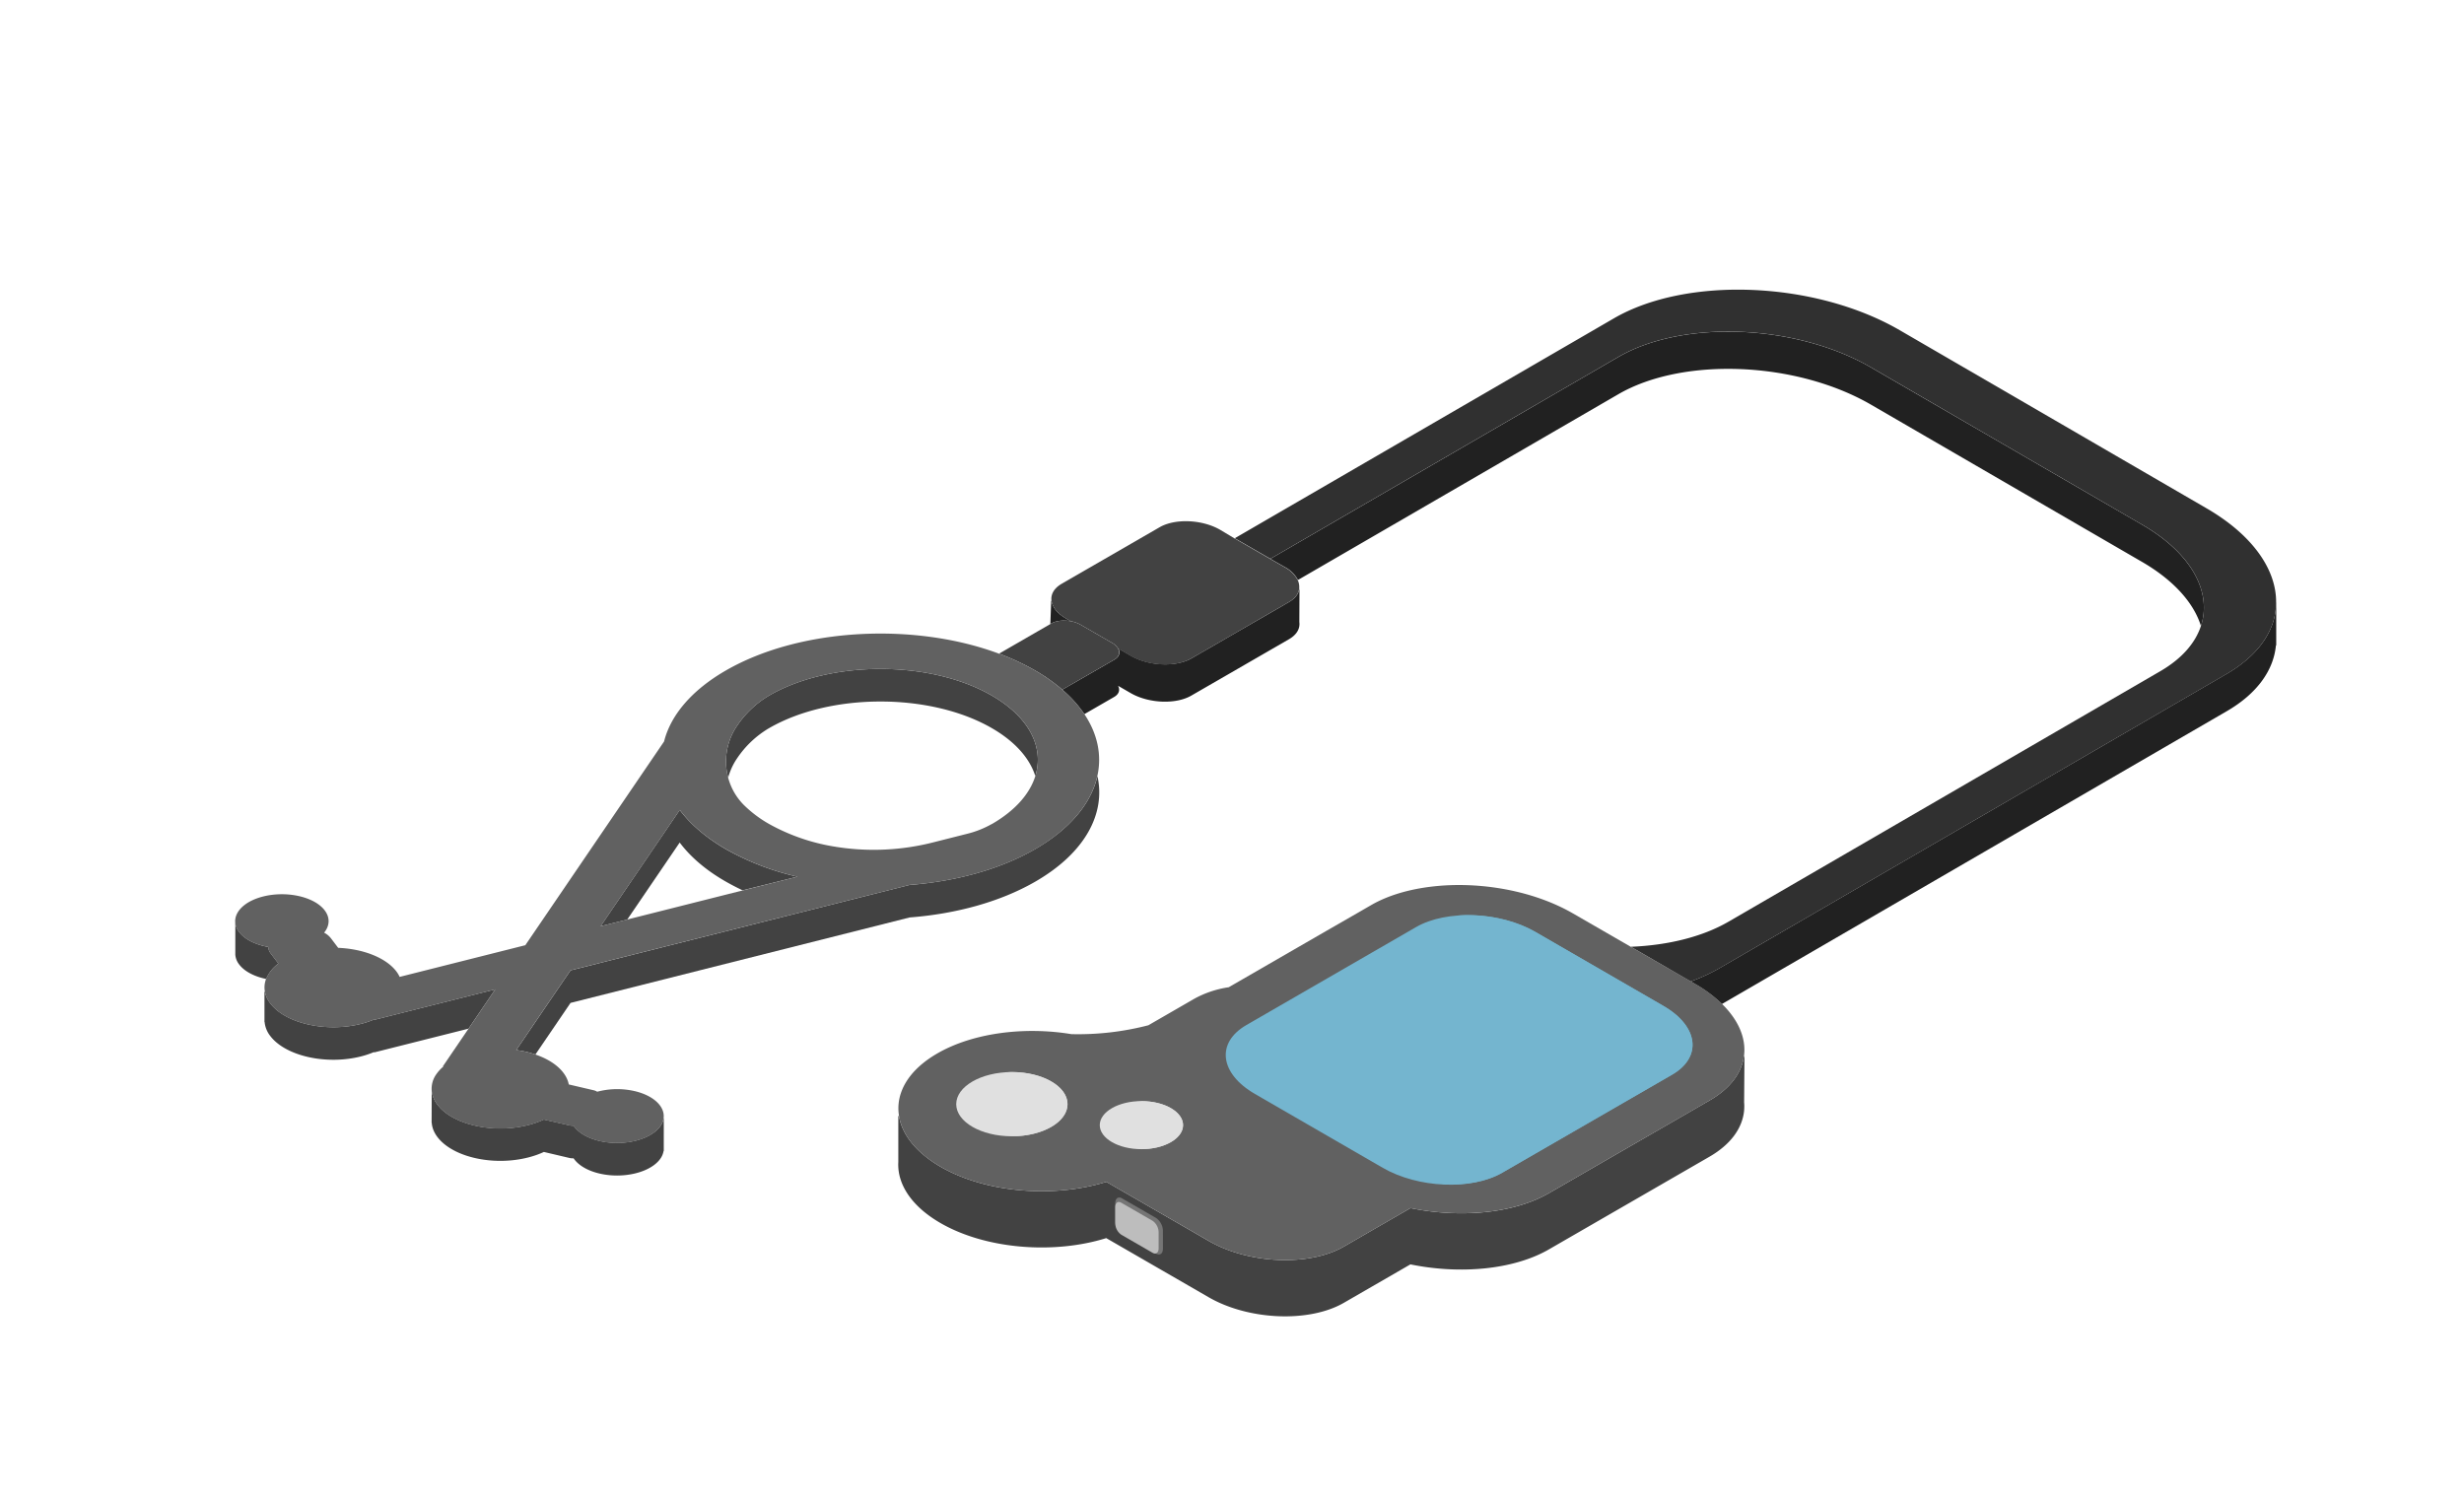 <svg xmlns="http://www.w3.org/2000/svg" viewBox="0 0 1200 730"><defs><style>.cls-1{isolation:isolate;}.cls-2{fill:#424242;}.cls-3{fill:#616161;}.cls-4{fill:#757575;}.cls-10,.cls-4,.cls-6{fill-rule:evenodd;}.cls-11,.cls-5{fill:#e0e0e0;}.cls-6{fill:#bdbdbd;}.cls-7{fill:#212121;}.cls-8{fill:none;}.cls-9{fill:#303030;}.cls-10,.cls-12{fill:#74b5cf;}.cls-11,.cls-12{mix-blend-mode:multiply;}</style></defs><g class="cls-1"><g id="Layer_1" data-name="Layer 1"><path class="cls-2" d="M849.58,514.45l-.26.06c-1.15,8.06-6.66,15.64-16.75,21.46L754.39,581.1c-17.26,10-43.36,12.24-67.45,7.3l-32.47,18.75c-16.84,9.72-46.31,8.5-65.76-2.73L538.8,575.61c-25.46,7.95-58.53,5.47-80.7-7.32-12.05-7-18.82-15.78-20.29-24.74l-.32,0,0,22.38a21,21,0,0,0,0,2.51v.13h0c.58,9.77,7.44,19.55,20.56,27.12,22.17,12.8,55.24,15.28,80.7,7.33l49.91,28.81c19.45,11.23,48.92,12.45,65.76,2.73l32.47-18.75c24.09,4.94,50.19,2.66,67.45-7.3l78.18-45.13c10.52-6.07,16.08-14.05,16.89-22.5h0v-.18a22.26,22.26,0,0,0,0-3.83Z"/><path class="cls-3" d="M458.1,568.29c22.17,12.79,55.24,15.27,80.7,7.32l49.91,28.81c19.45,11.23,48.92,12.45,65.76,2.73l32.47-18.75c24.09,4.94,50.19,2.66,67.45-7.3L832.57,536c10.09-5.82,15.6-13.4,16.75-21.46,1.21-8.47-2.39-17.47-10.67-25.57a65.84,65.84,0,0,0-13.15-9.78l-2.08-1.2-29.17-16.84-28.09-16.21C746.75,433.7,720.68,429.2,698,431.73c-11.33,1.26-21.85,4.25-30.24,9.1l-6.06,3.5-15.66,9-47.63,27.5a49.73,49.73,0,0,0-16.76,5.6l-22.38,12.92a136.27,136.27,0,0,1-37.5,4.32c-22.73-3.76-47.82-.68-65.27,9.39-14.3,8.25-20.47,19.46-18.67,30.46C439.28,552.51,446.05,561.33,458.1,568.29Z"/><path class="cls-4" d="M566.36,599.49a7.81,7.81,0,0,0-3.25-6.22l-16.72-9.65c-1.8-1-3.26.07-3.26,2.46v8.68a7.79,7.79,0,0,0,3.26,6.22l16.72,9.65c1.79,1,3.25-.06,3.25-2.46Z"/><ellipse class="cls-5" cx="492.79" cy="537.78" rx="27.1" ry="15.64"/><ellipse class="cls-5" cx="555.88" cy="547.99" rx="20.28" ry="11.71"/><path class="cls-6" d="M564.27,600.18a7,7,0,0,0-2.92-5.58l-15.29-8.83c-1.62-.93-2.93.06-2.93,2.21v7.79a7,7,0,0,0,2.93,5.58l15.29,8.83c1.61.93,2.92-.06,2.92-2.21Z"/><path class="cls-7" d="M1043.21,255.53,911.27,179c-36.41-21.12-91.58-23.42-123.11-5.13L618.7,272.17l7,4a15.22,15.22,0,0,1,6.41,6.31L788.16,192c31.53-18.29,86.7-16,123.11,5.13l131.94,76.54c15.61,9.05,25.23,20.1,28.68,31.22C1077.27,288.43,1067.43,269.58,1043.21,255.53Z"/><path class="cls-8" d="M1092,323.11c-.91.71-1.83,1.42-2.82,2.1C1090.18,324.53,1091.11,323.82,1092,323.11Z"/><path class="cls-8" d="M1088.35,325.77c-1.24.83-2.51,1.65-3.86,2.44C1085.84,327.42,1087.12,326.6,1088.35,325.77Z"/><path class="cls-7" d="M1108.5,293.46a32.25,32.25,0,0,1-1.21,8.61c-2.19,7.63-7.28,14.82-15.27,21-.91.71-1.84,1.42-2.82,2.1l-.85.56c-1.23.83-2.51,1.65-3.86,2.44L837.63,471.41A88.89,88.89,0,0,1,823.42,478l2.08,1.2a65.84,65.84,0,0,1,13.15,9.78l245.84-142.61c14.88-8.64,22.77-20,23.91-32l.15-.08V293.44Z"/><path class="cls-9" d="M1084.49,328.21c1.35-.79,2.62-1.61,3.86-2.44l.85-.56c1-.68,1.91-1.39,2.82-2.1,8-6.22,13.08-13.41,15.27-21a32.25,32.25,0,0,0,1.21-8.61c.17-16-11.32-32.87-34-46L925.24,160.85c-41.19-23.9-103.59-26.5-139.26-5.8L601.35,262.15l17.35,10,169.46-98.31c31.53-18.29,86.7-16,123.11,5.13l131.94,76.54c24.22,14,34.06,32.9,28.68,49.34-2.71,8.28-9.27,15.95-19.84,22.08L841.83,448.89c-12.88,7.47-29.7,11.51-47.58,12.23L823.42,478a88.89,88.89,0,0,0,14.21-6.55Z"/><path class="cls-10" d="M747.78,453.93c-17.19-9.92-43.23-11-58.12-2.41L607,499.25c-14.89,8.6-13,23.63,4.17,33.55l62.29,36c17.18,9.92,43.23,11,58.11,2.41l82.69-47.73c14.88-8.59,13-23.62-4.17-33.54Z"/><polygon class="cls-8" points="606.13 305.69 606.13 305.69 580.13 320.7 606.13 305.69"/><path class="cls-7" d="M512.07,292.58l-.12,0-.42,11.34.45-.27c2.43-1.39,6-1.73,9.45-1.1l-2.23-1.29C514.87,298.78,512.46,295.64,512.07,292.58Z"/><path class="cls-2" d="M557.06,322.14a36.16,36.16,0,0,0,8.58,1.44c5.4.26,10.67-.68,14.49-2.88l26-15,19.62-11.33,2-1.18c3.27-1.89,4.9-4.39,5-7a7.57,7.57,0,0,0-.73-3.64,15.22,15.22,0,0,0-6.41-6.31l-7-4-17.35-10L594.17,258c-8.7-5-21.87-5.57-29.41-1.22l-47.67,27.52c-3.78,2.18-5.42,5.19-5,8.27s2.8,6.2,7.13,8.7l2.23,1.29a15.07,15.07,0,0,1,4.83,1.7l15.3,8.83a7.71,7.71,0,0,1,2.94,2.78l6.22,3.6A29.63,29.63,0,0,0,557.06,322.14Z"/><path class="cls-11" d="M570.22,539.71c-4.52-2.61-10.66-3.68-16.56-3.31a28.23,28.23,0,0,1,12.11,3.31c7.92,4.57,7.92,12,0,16.56a28.23,28.23,0,0,1-12.11,3.3c5.9.37,12-.69,16.56-3.3C578.14,551.7,578.14,544.28,570.22,539.71Z"/><path class="cls-11" d="M512,526.72c-5.86-3.38-13.73-4.88-21.39-4.52a38,38,0,0,1,16.94,4.52c10.57,6.11,10.57,16,0,22.12a38,38,0,0,1-16.94,4.52c7.66.36,15.53-1.14,21.39-4.52C522.52,542.74,522.52,532.83,512,526.72Z"/><path class="cls-12" d="M810.07,489.89l-62.29-36c-10.66-6.15-24.73-8.9-37.43-8.05,10.08.61,20.31,3.31,28.52,8.05l62.29,36c17.19,9.92,19.06,25,4.17,33.54l-82.68,47.73c-5.65,3.26-12.92,5.12-20.69,5.64,11,.67,21.82-1.15,29.59-5.64l82.69-47.73C829.12,514.84,827.25,499.81,810.07,489.89Z"/><path class="cls-8" d="M331.05,410.35l-25.53,37.49,56.18-14.16q-4.26-2-8.23-4.28C343.68,423.75,336.23,417.26,331.05,410.35Z"/><path class="cls-8" d="M483,354.62c-29.92-17.27-78.51-17.27-108.43,0l-.13.07a48.33,48.33,0,0,0-15.56,14.76,30.6,30.6,0,0,0-4.27,9.33A29.7,29.7,0,0,0,362.2,392a58.38,58.38,0,0,0,12.39,9.36,97.07,97.07,0,0,0,31.14,10.89,117.51,117.51,0,0,0,49.47-2.13l15.56-3.93A47.6,47.6,0,0,0,483,401.39l.07,0c11.45-6.61,18.51-14.8,21.19-23.37C501.53,369.42,494.47,361.23,483,354.62Z"/><path class="cls-2" d="M182.28,496.7l-.12-.16a44.17,44.17,0,0,1-6.38,2.13c-17,4.27-36.73-.2-44.14-10A13.47,13.47,0,0,1,129,483l-.2-.06v14.82l.07,0a13,13,0,0,0,2.73,6.78c7.41,9.79,27.18,14.27,44.14,10a43,43,0,0,0,6.38-2.13l.12.16L228.18,501l13-19.14Z"/><path class="cls-2" d="M292.2,555.72c-6.15-1.4-10.64-4.18-12.86-7.48a7.27,7.27,0,0,1-1.93-.15l-12.56-2.85c-9.08,4.26-21.76,5.66-33.41,3-12.6-2.86-20.49-9.64-21.18-17h0l-.06,15.54h.05c.51,7.44,8.45,14.37,21.22,17.27,11.65,2.64,24.33,1.24,33.41-3L277.41,564a7.27,7.27,0,0,0,1.93.14c2.22,3.3,6.71,6.09,12.86,7.48,11.69,2.65,24.9-.67,29.49-7.41a8.94,8.94,0,0,0,1.48-3.64l.1,0V544.62h-.09a8.83,8.83,0,0,1-1.49,3.69C317.1,555.05,303.89,558.37,292.2,555.72Z"/><path class="cls-2" d="M331.05,394.49l-38.56,56.63,13-3.28,25.53-37.49c5.18,6.91,12.63,13.4,22.42,19q4,2.28,8.23,4.28L388.36,427a129.46,129.46,0,0,1-34.89-13.42C343.68,407.89,336.23,401.41,331.05,394.49Z"/><path class="cls-2" d="M504.14,413.54C487,423.46,465.34,429.27,443,431L277.86,472.61l-26.44,38.82c1.53.21,3.05.46,4.55.8a45.46,45.46,0,0,1,4.78,1.36l17.11-25.13L443,446.84c22.39-1.72,44-7.52,61.19-17.44,24.29-14,34.36-33.15,30.27-51.41C531.51,391,521.43,403.56,504.14,413.54Z"/><path class="cls-2" d="M135.61,469.3l-3.73-4.93a5.46,5.46,0,0,1-1.22-3.17c-6.13-1.08-11.44-3.64-14.2-7.29a8.44,8.44,0,0,1-1.86-5.79l0,0V465h0a8.76,8.76,0,0,0,1.87,4.72c2.6,3.45,7.48,5.91,13.17,7.09A17.59,17.59,0,0,1,135.61,469.3Z"/><path class="cls-8" d="M331.05,394.49l-38.56,56.63,13-3.28,56.18-14.16L388.36,427a129.46,129.46,0,0,1-34.89-13.42C343.68,407.89,336.23,401.41,331.05,394.49Z"/><path class="cls-8" d="M483,354.62c-29.92-17.27-78.51-17.27-108.43,0l-.13.07a48.33,48.33,0,0,0-15.56,14.76,30.6,30.6,0,0,0-4.27,9.33A29.7,29.7,0,0,0,362.2,392a58.38,58.38,0,0,0,12.39,9.36,97.07,97.07,0,0,0,31.14,10.89,117.51,117.51,0,0,0,49.47-2.13l15.56-3.93A47.6,47.6,0,0,0,483,401.39l.07,0c11.45-6.61,18.51-14.8,21.19-23.37C501.53,369.42,494.47,361.23,483,354.62Z"/><path class="cls-7" d="M632.87,286.15h0c-.13,2.64-1.76,5.14-5,7l-2,1.18-19.62,11.33-26,15c-3.82,2.2-9.09,3.14-14.49,2.88a36.16,36.16,0,0,1-8.58-1.44,29.63,29.63,0,0,1-6.34-2.66l-6.22-3.6c1.09,2,.51,4.06-1.92,5.46L517.36,335.9a59.61,59.61,0,0,1,10.75,11.91l14.47-8.35c2.43-1.4,3-3.49,1.92-5.46l6.22,3.6c8.7,5,21.87,5.56,29.41,1.22L627.8,311.3c3-1.75,4.66-4,5-6.43h0v-.06a6.67,6.67,0,0,0,0-1.84Z"/><path class="cls-2" d="M483,338.76c-29.92-17.27-78.51-17.27-108.43,0l-.13.08A48.33,48.33,0,0,0,358.9,353.6a30.62,30.62,0,0,0-4.27,25.18,30.6,30.6,0,0,1,4.27-9.33,48.33,48.33,0,0,1,15.56-14.76l.13-.07c29.92-17.27,78.51-17.27,108.43,0,11.45,6.61,18.51,14.8,21.19,23.36C508.54,364.18,501.48,349.42,483,338.76Z"/><path class="cls-8" d="M483,338.76c-29.92-17.27-78.51-17.27-108.43,0l-.13.08A48.33,48.33,0,0,0,358.9,353.6a30.62,30.62,0,0,0-4.27,25.18A29.7,29.7,0,0,0,362.2,392a58.38,58.38,0,0,0,12.39,9.36,97.07,97.07,0,0,0,31.14,10.89,117.51,117.51,0,0,0,49.47-2.13l15.56-3.93A47.6,47.6,0,0,0,483,401.39l.07,0c11.45-6.61,18.51-14.8,21.19-23.37C508.54,364.18,501.48,349.42,483,338.76Z"/><path class="cls-8" d="M331.05,394.49l-38.56,56.63,13-3.28,56.18-14.16L388.36,427a129.46,129.46,0,0,1-34.89-13.42C343.68,407.89,336.23,401.41,331.05,394.49Z"/><path class="cls-2" d="M544.5,315.88a7.71,7.71,0,0,0-2.94-2.78l-15.3-8.83a15.07,15.07,0,0,0-4.83-1.7c-3.4-.63-7-.29-9.45,1.1l-.45.27-25,14.43a116.92,116.92,0,0,1,17.61,8.2,85.47,85.47,0,0,1,13.22,9.33l25.22-14.56C545,319.94,545.59,317.85,544.5,315.88Z"/><path class="cls-3" d="M486.53,318.37c-41.26-15.37-96.94-12.65-133.06,8.2-16.85,9.73-26.87,21.92-30.06,34.57l-67.57,99.22-61.2,15.43a15,15,0,0,0-1.55-2.6c-5.16-6.82-16.34-11.05-28.39-11.55L161.18,457a10,10,0,0,0-3.33-2.75c2.7-3.3,3-7.23.3-10.84-5-6.64-18.45-9.68-30-6.78-8.24,2.08-13.25,6.64-13.6,11.5a8.44,8.44,0,0,0,1.86,5.79c2.76,3.65,8.07,6.21,14.2,7.29a5.46,5.46,0,0,0,1.22,3.17l3.73,4.93a17.59,17.59,0,0,0-6,7.55A11.44,11.44,0,0,0,129,483a13.47,13.47,0,0,0,2.6,5.71c7.41,9.79,27.18,14.26,44.14,10a44.17,44.17,0,0,0,6.38-2.13l.12.16,58.93-14.86-13,19.14-12.5,18.36.27.06a19.57,19.57,0,0,0-3.45,3.76,12.17,12.17,0,0,0-2.24,8.12c.69,7.33,8.58,14.11,21.18,17,11.65,2.65,24.33,1.25,33.41-3l12.56,2.85a7.27,7.27,0,0,0,1.93.15c2.22,3.3,6.71,6.08,12.86,7.48,11.69,2.65,24.9-.67,29.49-7.42a8.83,8.83,0,0,0,1.49-3.69c.83-5.63-4.75-11.16-14.34-13.33a38.1,38.1,0,0,0-18,.36,5.1,5.1,0,0,0-1.72-.72L277,528.17c-1.12-5.95-7-11.43-16.27-14.58a45.46,45.46,0,0,0-4.78-1.36c-1.5-.34-3-.59-4.55-.8l26.44-38.82L443,431c22.39-1.72,44-7.53,61.19-17.45S531.51,391,534.41,378c2.27-10.14.16-20.54-6.3-30.18a59.61,59.61,0,0,0-10.75-11.91h0a85.47,85.47,0,0,0-13.22-9.33A116.92,116.92,0,0,0,486.53,318.37ZM361.7,433.68l-56.18,14.16-13,3.28,38.56-56.63c5.18,6.92,12.63,13.4,22.42,19.05A129.46,129.46,0,0,0,388.36,427ZM504.21,378c-2.68,8.57-9.74,16.76-21.19,23.37l-.07,0a47.6,47.6,0,0,1-12.19,4.79l-15.56,3.93a117.51,117.51,0,0,1-49.47,2.13,97.07,97.07,0,0,1-31.14-10.89A58.38,58.38,0,0,1,362.2,392a29.7,29.7,0,0,1-7.57-13.21,30.62,30.62,0,0,1,4.27-25.18,48.33,48.33,0,0,1,15.56-14.76l.13-.08c29.92-17.27,78.51-17.27,108.43,0C501.48,349.42,508.54,364.18,504.21,378Z"/></g></g></svg>
